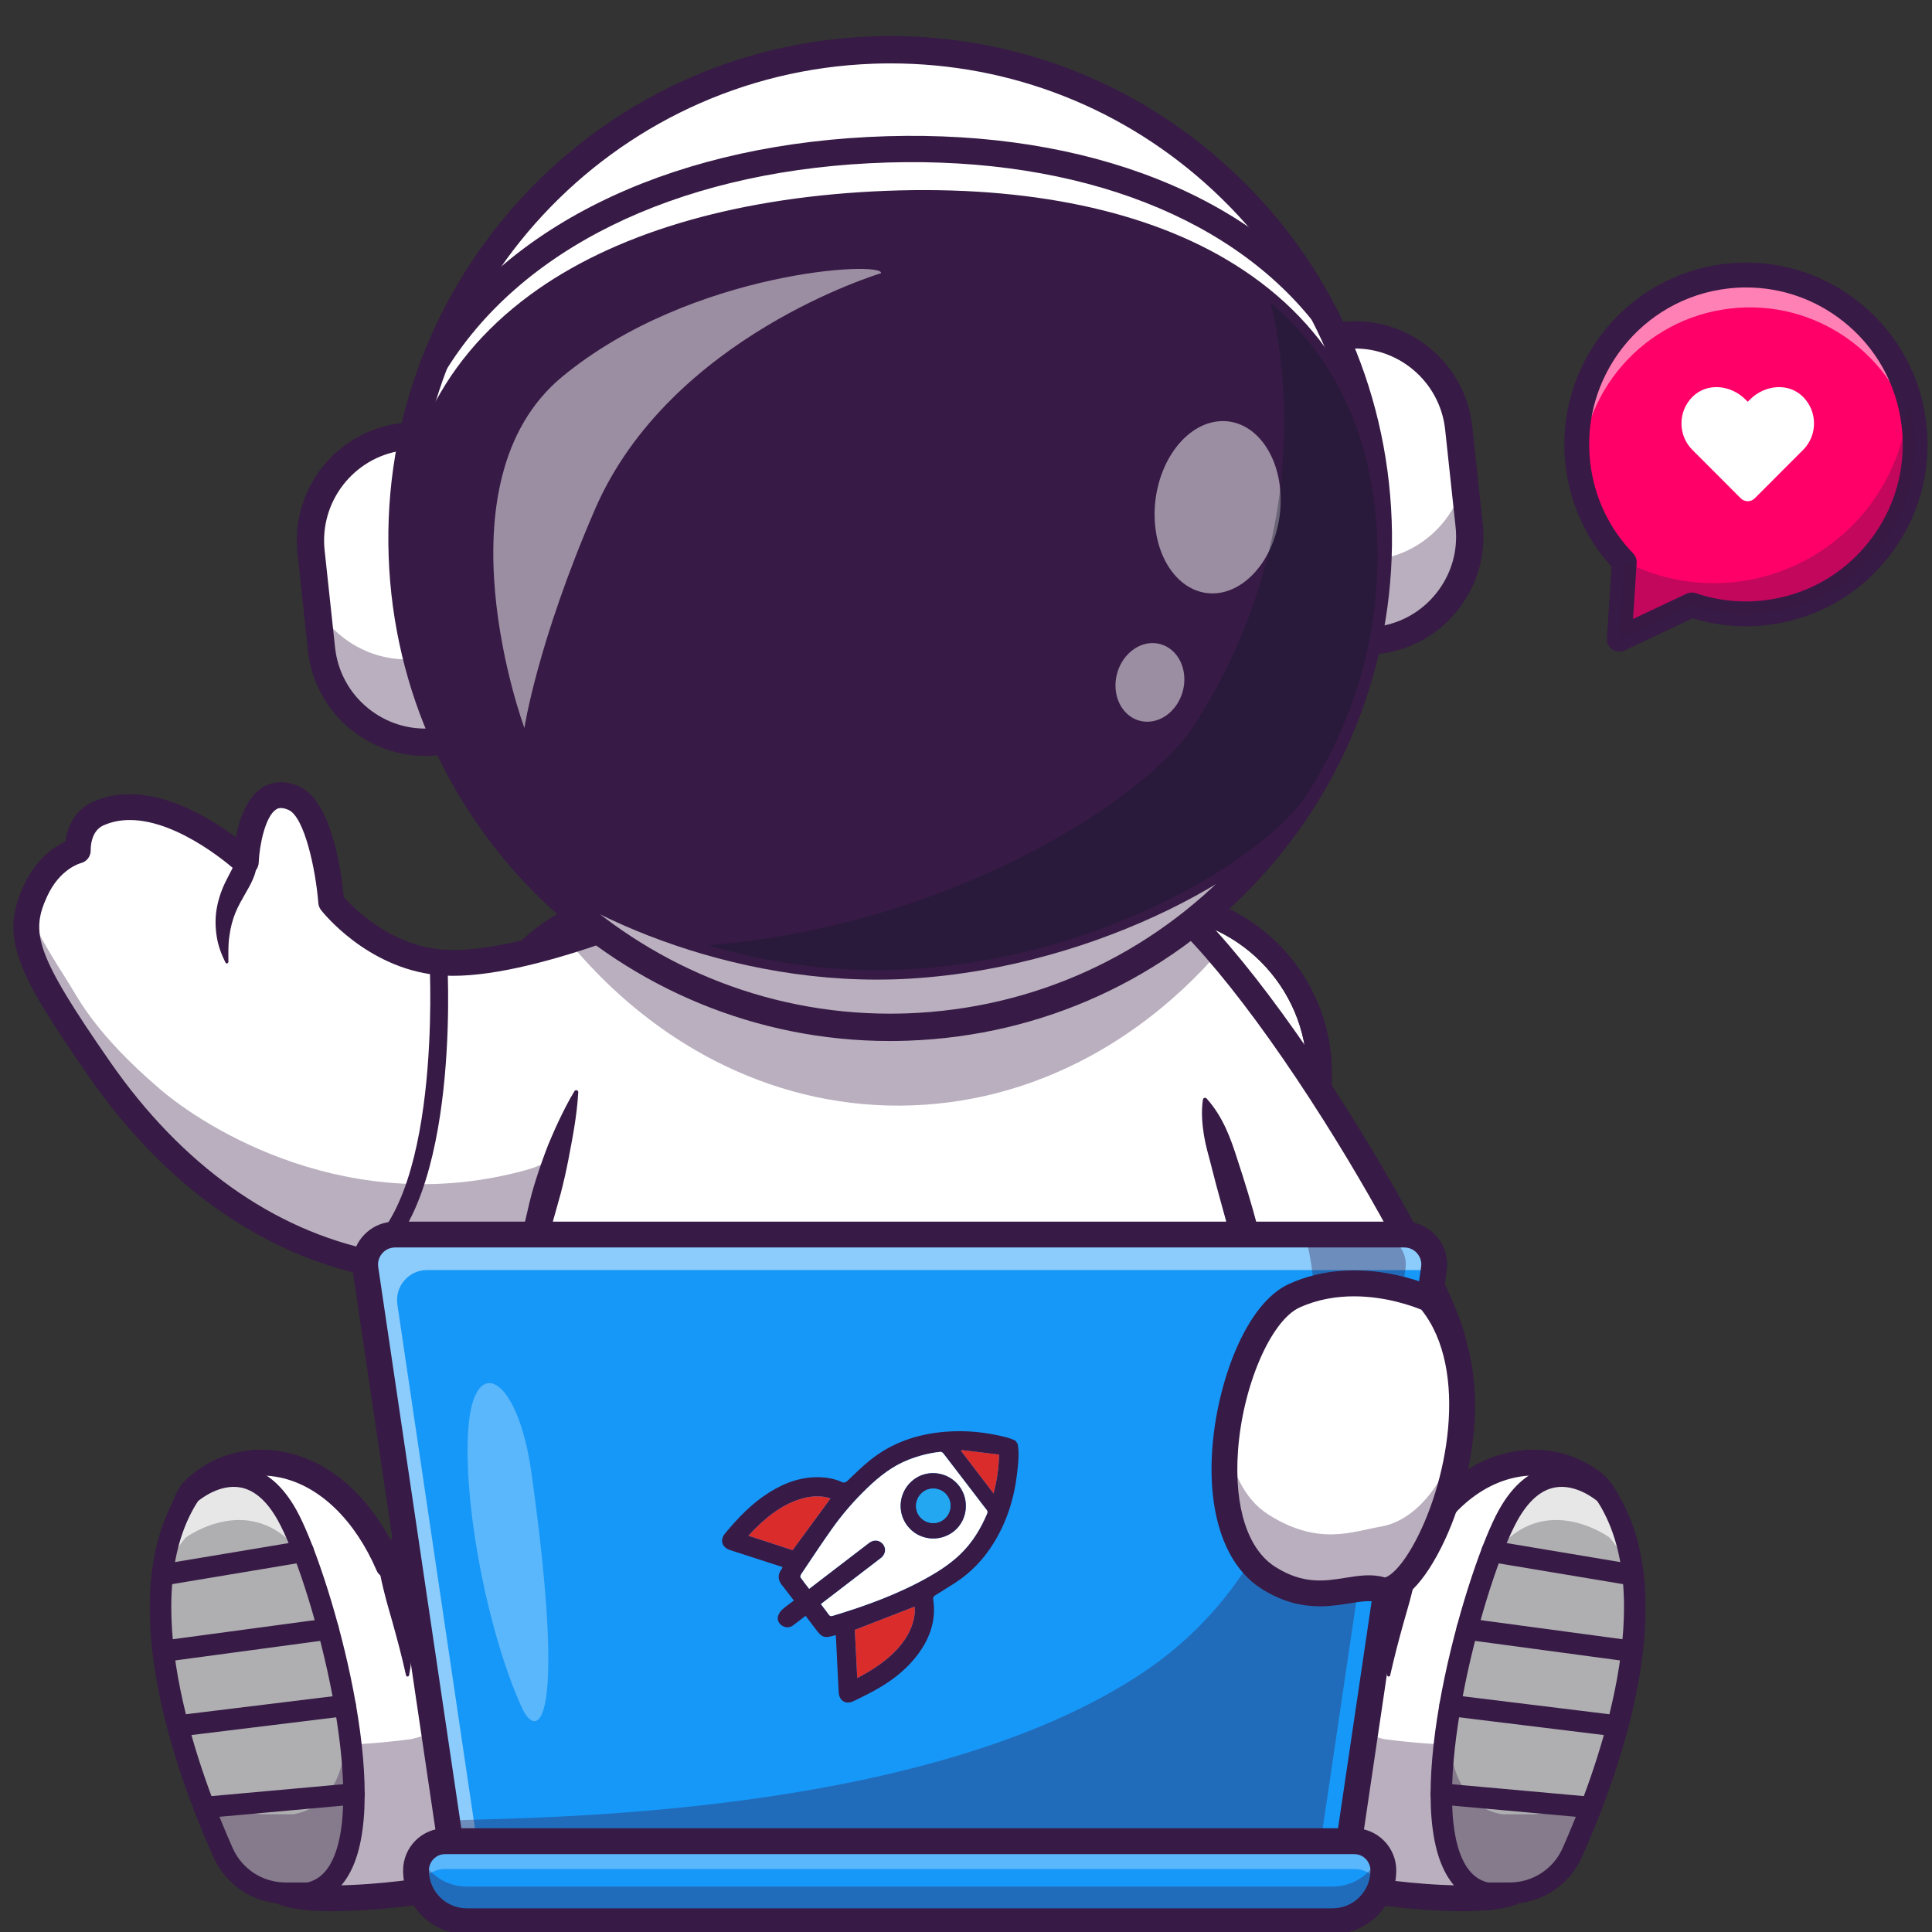 <svg xmlns="http://www.w3.org/2000/svg" xmlns:xlink="http://www.w3.org/1999/xlink" width="400" zoomAndPan="magnify" viewBox="0 0 300 300" height="400" preserveAspectRatio="xMidYMid meet" version="1.0"><rect x="0" y="0" width="300" height="300" fill="#333333" stroke="none"/><defs><filter x="0%" y="0%" width="100%" height="100%" id="0ede1a8fcf"><feColorMatrix values="0 0 0 0 1 0 0 0 0 1 0 0 0 0 1 0 0 0 1 0" color-interpolation-filters="sRGB"/></filter><mask id="953aa3f8e3"><g filter="url(#0ede1a8fcf)"><rect x="-30" width="360" fill="#000000" y="-30" height="360" fill-opacity="0.5"/></g></mask><clipPath id="d957cedb22"><rect x="0" width="24" y="0" height="30"/></clipPath><mask id="2f64aca2e8"><g filter="url(#0ede1a8fcf)"><rect x="-30" width="360" fill="#000000" y="-30" height="360" fill-opacity="0.5"/></g></mask><clipPath id="c417ccc9ec"><rect x="0" width="15" y="0" height="16"/></clipPath></defs><path fill="#ffffff" d="M 178.566 260.215 L 100.348 260.215 C 86.934 260.215 75.957 249.227 75.957 235.797 L 75.957 166.602 C 75.957 153.168 86.934 142.18 100.348 142.18 L 178.566 142.18 C 191.98 142.18 202.957 153.168 202.957 166.602 L 202.957 235.797 C 202.957 249.227 191.98 260.215 178.566 260.215 Z M 178.566 260.215 " fill-opacity="1" fill-rule="nonzero"/><path fill="#371a45" d="M 178.566 142.18 C 191.98 142.18 202.957 153.168 202.957 166.602 L 202.957 235.793 C 202.957 249.227 191.98 260.215 178.566 260.215 L 100.348 260.215 C 86.934 260.215 75.957 249.227 75.957 235.793 L 75.957 166.598 C 75.957 153.168 86.934 142.18 100.348 142.18 Z M 178.566 138.32 L 100.348 138.32 C 84.773 138.32 72.102 151.008 72.102 166.602 L 72.102 235.793 C 72.102 251.391 84.773 264.074 100.348 264.074 L 178.566 264.074 C 194.141 264.074 206.812 251.391 206.812 235.793 L 206.812 166.598 C 206.812 151.004 194.141 138.32 178.566 138.32 Z M 178.566 138.32 " fill-opacity="1" fill-rule="nonzero"/><path fill="#ffffff" d="M 201.207 217.43 C 189.031 218.859 176.891 219.211 176.891 219.211 C 176.891 219.211 170.711 188.348 168.996 164.148 C 167.734 146.215 168.922 131.945 176.891 136.598 C 180.559 138.742 184.781 142.773 189.184 147.891 C 205.703 167.086 224.68 201.555 225.719 208.707 C 226.391 213.309 213.781 215.945 201.207 217.43 Z M 201.207 217.43 " fill-opacity="1" fill-rule="nonzero"/><path fill="#371a45" d="M 175.262 221.266 L 174.93 219.609 C 174.891 219.418 171.109 200.453 168.664 180.816 C 164.109 144.277 167.875 136.984 171.102 134.676 C 172.43 133.727 174.688 132.992 177.902 134.867 C 195.625 145.223 226.258 198.535 227.703 208.418 C 227.836 209.328 227.746 210.707 226.566 212.113 C 225.508 213.375 222.285 217.215 198.918 219.703 C 187.688 220.898 177.055 221.215 176.949 221.219 Z M 174.133 137.715 C 173.746 137.715 173.543 137.863 173.43 137.941 C 172.125 138.875 168.203 144.695 172.641 180.32 C 174.652 196.449 177.566 212.121 178.535 217.152 C 194.605 216.57 219.676 214.094 223.5 209.531 C 223.77 209.211 223.746 209.062 223.738 208.996 C 223.168 205.098 215.766 190.164 205.652 174.148 C 193.941 155.598 183.094 142.543 175.887 138.332 C 175.066 137.855 174.512 137.715 174.133 137.715 Z M 174.133 137.715 " fill-opacity="1" fill-rule="nonzero"/><path fill="#ffffff" d="M 114.922 135.461 L 112.457 154.129 L 111.055 164.746 L 108.066 187.406 C 108.066 187.406 102.602 191.129 93.508 194.078 C 90.109 195.184 86.199 196.168 81.883 196.816 C 74.824 197.879 66.66 198.016 57.82 196.203 C 35.074 191.539 21.422 174.621 15.512 166.113 C 4.086 149.695 2.328 145.258 5.504 138.344 C 7.93 133.047 12.082 132.082 12.082 132.082 C 12.082 132.082 11.879 127.848 15.227 126.344 C 25.254 121.832 38.172 133.875 38.172 133.875 C 38.172 133.875 38.656 120.926 45.578 123.914 C 50.348 125.977 51.43 140.078 51.43 140.078 C 51.43 140.078 57.828 148.312 68 149.406 C 73.316 149.977 80.668 148.434 87.973 146.191 C 88.059 146.164 88.145 146.141 88.23 146.109 C 92.121 144.906 95.988 143.512 99.531 142.133 C 101.117 141.516 102.641 140.898 104.066 140.309 C 110.449 137.656 114.922 135.461 114.922 135.461 Z M 114.922 135.461 " fill-opacity="1" fill-rule="nonzero"/><path fill="#371a45" d="M 15.508 166.113 C 21.422 174.617 35.074 191.539 57.816 196.203 C 72.066 199.121 84.551 196.98 93.508 194.074 C 102.602 191.129 108.066 187.406 108.066 187.406 L 108.465 169.52 C 108.465 169.52 102.273 163.543 96.504 165.98 C 89.57 168.91 91.789 178.863 81.891 181.629 C 54.363 189.328 32.004 175.266 24.809 169.094 C 14.828 160.531 12.223 155.137 10.82 152.91 C 7.914 148.309 5.668 144.688 4.402 141.449 C 3.113 146.93 5.867 152.254 15.508 166.113 Z M 15.508 166.113 " fill-opacity="0.35" fill-rule="nonzero"/><path fill="#371a45" d="M 71.652 199.617 C 67.168 199.617 62.406 199.191 57.418 198.168 C 40.586 194.719 25.527 184.031 13.863 167.262 C 2.391 150.766 -0.004 145.543 3.68 137.504 C 5.57 133.383 8.426 131.484 10.152 130.672 C 10.434 128.555 11.531 125.805 14.402 124.512 C 22.555 120.848 31.961 126.516 36.621 130.012 C 37.152 127.281 38.293 123.84 40.738 122.297 C 41.879 121.574 43.781 120.953 46.375 122.074 C 51.59 124.328 53.039 135.672 53.371 139.27 C 54.797 140.883 60.328 146.562 68.215 147.41 C 82.617 148.957 113.727 133.809 114.039 133.656 C 114.703 133.332 115.492 133.398 116.09 133.828 C 116.691 134.262 117.004 134.988 116.906 135.723 L 110.055 187.664 C 109.98 188.23 109.668 188.738 109.195 189.062 C 108.441 189.574 93.41 199.617 71.652 199.617 Z M 20.156 127.332 C 18.746 127.332 17.359 127.582 16.047 128.172 C 14.012 129.09 14.082 131.875 14.086 131.996 C 14.117 132.953 13.469 133.812 12.535 134.031 C 12.426 134.059 9.273 134.922 7.324 139.176 C 4.758 144.777 5.387 148.043 17.156 164.965 C 28.219 180.875 42.418 190.996 58.223 194.234 C 82.82 199.277 102.246 188.605 106.203 186.207 L 112.453 138.836 C 103.773 142.82 80.543 152.766 67.789 151.395 C 56.898 150.227 50.129 141.672 49.848 141.305 C 49.605 140.996 49.461 140.621 49.43 140.23 C 49.027 135.027 47.273 126.832 44.785 125.754 C 43.59 125.238 43.07 125.562 42.879 125.688 C 41.203 126.746 40.273 131.238 40.172 133.945 C 40.141 134.73 39.66 135.426 38.934 135.727 C 38.211 136.027 37.379 135.875 36.805 135.34 C 36.703 135.246 28.078 127.332 20.156 127.332 Z M 20.156 127.332 " fill-opacity="1" fill-rule="nonzero"/><path fill="#371a45" d="M 39.82 133.875 C 39.887 135.016 39.543 135.863 39.242 136.582 L 39.004 137.098 L 38.758 137.57 C 38.586 137.887 38.438 138.168 38.262 138.457 C 37.617 139.598 37 140.629 36.543 141.766 C 36.086 142.891 35.785 144.094 35.621 145.363 C 35.414 146.637 35.465 147.961 35.465 149.344 L 35.465 149.359 C 35.465 149.492 35.355 149.602 35.223 149.602 C 35.129 149.602 35.047 149.543 35.008 149.465 C 34.391 148.211 33.867 146.863 33.652 145.414 C 33.418 143.977 33.398 142.453 33.672 140.965 C 33.941 139.48 34.461 138.031 35.094 136.781 C 35.395 136.16 35.723 135.559 35.988 135.051 C 36.242 134.539 36.426 134.102 36.516 133.871 L 36.719 133.367 C 37.047 132.539 37.984 132.137 38.809 132.465 C 39.41 132.707 39.785 133.266 39.82 133.875 Z M 39.82 133.875 " fill-opacity="1" fill-rule="nonzero"/><path fill="#371a45" d="M 55.617 197.582 C 55.113 197.582 54.625 197.301 54.383 196.816 C 54.047 196.137 54.324 195.309 55.004 194.969 C 68.691 188.148 66.73 149.984 66.707 149.598 C 66.664 148.84 67.246 148.188 68.004 148.145 C 68.777 148.109 69.414 148.684 69.457 149.445 C 69.547 151.09 71.531 189.812 56.23 197.438 C 56.035 197.535 55.824 197.582 55.617 197.582 Z M 55.617 197.582 " fill-opacity="1" fill-rule="nonzero"/><path fill="#371a45" d="M 233.32 286.32 L 233.32 286.039 C 231.117 286.133 233.32 286.32 233.32 286.32 Z M 233.32 286.32 " fill-opacity="0.35" fill-rule="nonzero"/><path fill="#ffffff" d="M 205.527 252.453 L 73.25 252.453 C 73.25 252.453 74.055 229.594 81.883 196.816 C 85.016 183.668 89.285 168.926 95.082 153.422 C 96.473 149.699 97.957 145.934 99.531 142.133 C 103.93 131.523 109.059 120.656 115.039 109.793 L 163.738 109.793 C 168.684 118.777 173.047 127.754 176.895 136.598 C 179.383 142.316 181.656 147.973 183.73 153.531 C 192.781 177.758 198.098 200.121 201.211 217.43 C 205.047 238.785 205.527 252.453 205.527 252.453 Z M 205.527 252.453 " fill-opacity="1" fill-rule="nonzero"/><path fill="#371a45" d="M 187.367 170.578 C 189.922 173.438 191.102 176.758 192.164 180.105 C 193.262 183.445 194.301 186.801 195.195 190.199 C 195.637 191.902 196.098 193.598 196.516 195.305 L 197.734 200.434 C 198.148 202.137 198.539 203.852 198.922 205.566 L 200.113 210.699 L 201.258 215.84 C 201.641 217.555 201.98 219.277 202.348 220.996 L 204.434 231.328 C 204.609 232.191 204.801 233.051 204.965 233.914 C 205.133 234.777 205.27 235.645 205.414 236.512 C 205.68 238.25 205.859 240.004 205.992 241.762 C 206.211 245.285 206.309 248.832 205.832 252.418 C 205.809 252.594 205.648 252.715 205.477 252.691 C 205.355 252.676 205.262 252.594 205.223 252.488 L 205.219 252.48 C 203.98 249.113 203.09 245.73 202.254 242.336 C 201.848 240.641 201.496 238.934 201.16 237.227 C 200.852 235.516 200.598 233.793 200.328 232.074 L 199.922 229.492 L 199.445 226.926 C 199.113 225.215 198.785 223.508 198.422 221.805 C 198.062 220.098 197.719 218.391 197.344 216.691 L 196.203 211.59 C 194.645 204.801 192.793 198.082 190.867 191.387 C 189.977 188.02 188.992 184.68 188.152 181.297 C 187.938 180.453 187.723 179.609 187.488 178.77 C 187.27 177.926 187.078 177.074 186.934 176.207 C 186.672 174.465 186.512 172.688 186.781 170.766 L 186.781 170.754 C 186.809 170.57 186.98 170.441 187.164 170.465 C 187.246 170.48 187.316 170.52 187.367 170.578 Z M 187.367 170.578 " fill-opacity="1" fill-rule="nonzero"/><path fill="#371a45" d="M 72.941 252.441 C 71.508 248.809 71.719 245.223 71.996 241.684 C 72.117 239.906 72.273 238.133 72.473 236.367 C 72.645 234.598 72.883 232.836 73.133 231.078 C 73.391 229.316 73.648 227.559 73.965 225.812 C 74.273 224.062 74.555 222.309 74.902 220.566 L 75.895 215.336 L 76.922 210.113 C 77.25 208.367 77.648 206.641 78.012 204.902 C 78.379 203.164 78.742 201.43 79.16 199.703 L 81.609 189.344 C 82.008 187.613 82.387 185.879 82.906 184.18 C 83.426 182.48 83.988 180.797 84.605 179.129 L 85.078 177.879 C 85.242 177.465 85.426 177.059 85.598 176.648 C 85.941 175.824 86.32 175.012 86.691 174.203 C 87.461 172.586 88.258 170.98 89.203 169.43 C 89.293 169.281 89.488 169.234 89.637 169.324 C 89.738 169.387 89.793 169.496 89.789 169.609 L 89.789 169.617 C 89.59 173.258 88.895 176.715 88.238 180.18 C 87.898 181.91 87.508 183.625 87.066 185.324 L 85.648 190.395 C 85.164 192.082 84.684 193.77 84.27 195.477 L 83.066 200.602 C 82.652 202.309 82.293 204.027 81.93 205.746 C 81.574 207.461 81.176 209.176 80.852 210.898 C 79.445 217.781 78.496 224.742 77.578 231.691 L 76.16 242.109 C 75.734 245.594 75.316 249.043 73.555 252.465 L 73.551 252.473 C 73.465 252.637 73.262 252.703 73.098 252.617 C 73.023 252.578 72.969 252.512 72.941 252.441 Z M 72.941 252.441 " fill-opacity="1" fill-rule="nonzero"/><path fill="#ffffff" d="M 111.348 223.613 C 103.805 226.672 92.129 226.031 84.168 225.066 C 79.395 224.488 76.043 220.078 76.746 215.312 C 77.391 210.969 81.211 207.805 85.594 208.012 C 93.039 208.363 104.207 208.523 111.277 206.953 Z M 111.348 223.613 " fill-opacity="1" fill-rule="nonzero"/><path fill="#371a45" d="M 111.352 223.613 C 103.805 226.676 92.129 226.027 84.168 225.07 C 79.395 224.492 76.043 220.078 76.75 215.316 C 76.887 214.344 77.191 213.434 77.625 212.602 C 78.883 215.004 81.262 216.773 84.168 217.129 C 92.113 218.094 103.77 218.734 111.316 215.691 Z M 111.352 223.613 " fill-opacity="0.35" fill-rule="nonzero"/><path fill="#371a45" d="M 96.348 227.871 C 91.984 227.871 87.645 227.508 83.926 227.059 C 81.082 226.715 78.555 225.266 76.816 222.984 C 75.07 220.695 74.344 217.867 74.762 215.02 C 75.562 209.629 80.27 205.766 85.684 206.008 C 96.652 206.523 105.586 206.164 110.844 204.996 C 111.898 204.762 114.52 204.754 116.066 209.734 C 117.641 214.797 117.465 223.297 112.098 225.473 C 107.676 227.266 101.992 227.871 96.348 227.871 Z M 85.184 210.008 C 81.953 210.008 79.207 212.367 78.73 215.605 C 78.469 217.375 78.918 219.129 80 220.547 C 81.078 221.965 82.645 222.859 84.41 223.074 C 95.789 224.453 105.09 223.984 110.594 221.754 C 112.23 221.09 112.699 218.438 112.824 217.328 C 113.266 213.445 112.086 209.859 111.348 208.988 C 104.172 210.5 93.363 210.383 85.5 210.016 C 85.395 210.012 85.289 210.008 85.184 210.008 Z M 111.348 223.613 L 111.352 223.613 Z M 111.348 223.613 " fill-opacity="1" fill-rule="nonzero"/><path fill="#ffffff" d="M 169.051 223.613 C 176.598 226.672 188.273 226.031 196.23 225.066 C 201.004 224.488 204.355 220.078 203.652 215.312 C 203.012 210.969 199.191 207.805 194.809 208.012 C 187.363 208.363 176.195 208.523 169.121 206.953 Z M 169.051 223.613 " fill-opacity="1" fill-rule="nonzero"/><path fill="#371a45" d="M 196.23 225.07 C 188.27 226.027 176.598 226.676 169.051 223.613 L 169.082 215.617 C 176.629 218.66 188.285 218.02 196.23 217.055 C 199.121 216.707 201.488 214.949 202.754 212.559 C 203.199 213.398 203.512 214.324 203.656 215.316 C 204.355 220.078 201.004 224.488 196.23 225.07 Z M 196.23 225.07 " fill-opacity="0.35" fill-rule="nonzero"/><path fill="#371a45" d="M 184.051 227.871 C 178.406 227.871 172.727 227.266 168.301 225.473 C 162.938 223.297 162.762 214.797 164.332 209.734 C 165.879 204.754 168.5 204.762 169.559 204.996 C 174.812 206.164 183.75 206.523 194.715 206.008 C 200.148 205.766 204.84 209.629 205.637 215.02 C 206.059 217.867 205.328 220.695 203.586 222.984 C 201.844 225.266 199.32 226.715 196.473 227.059 C 192.758 227.508 188.414 227.871 184.051 227.871 Z M 169.805 221.754 C 175.309 223.984 184.609 224.453 195.992 223.074 C 197.758 222.859 199.32 221.965 200.398 220.551 C 201.48 219.129 201.934 217.375 201.672 215.609 C 201.176 212.262 198.285 209.844 194.902 210.02 C 187.035 210.387 176.227 210.504 169.051 208.992 C 168.312 209.859 167.133 213.445 167.574 217.328 C 167.699 218.438 168.172 221.09 169.805 221.754 Z M 169.805 221.754 " fill-opacity="1" fill-rule="nonzero"/><path fill="#ffffff" d="M 171.969 201.449 L 171.969 228.145 C 171.969 233.098 167.918 237.152 162.973 237.152 L 113.867 237.152 C 108.93 237.152 104.879 233.098 104.879 228.145 L 104.879 201.449 C 104.879 196.496 108.93 192.449 113.867 192.449 L 162.973 192.449 C 165.883 192.449 168.484 193.855 170.133 196.016 C 171.285 197.527 171.969 199.41 171.969 201.449 Z M 171.969 201.449 " fill-opacity="1" fill-rule="nonzero"/><path fill="#371a45" d="M 171.969 201.449 L 171.969 228.145 C 171.969 233.098 167.922 237.152 162.973 237.152 L 113.871 237.152 C 108.926 237.152 104.879 233.098 104.879 228.145 L 104.879 218.16 C 112.254 225.688 126.758 230.414 140.059 230.484 C 144.332 230.508 147.781 227.125 148.086 222.855 C 148.086 222.812 148.09 222.77 148.094 222.727 C 148.422 218.98 151.504 215.949 155.246 215.68 C 159.512 215.371 163.113 218.523 163.535 222.625 C 169.973 214.664 168.086 200.832 170.137 196.016 C 171.285 197.531 171.969 199.41 171.969 201.449 Z M 171.969 201.449 " fill-opacity="0.35" fill-rule="nonzero"/><path fill="#371a45" d="M 162.977 239.16 L 113.871 239.16 C 107.809 239.16 102.875 234.219 102.875 228.148 L 102.875 201.449 C 102.875 195.379 107.809 190.441 113.871 190.441 L 162.977 190.441 C 169.039 190.441 173.969 195.379 173.969 201.449 L 173.969 228.148 C 173.969 234.219 169.039 239.16 162.977 239.16 Z M 113.871 194.453 C 110.02 194.453 106.883 197.59 106.883 201.449 L 106.883 228.148 C 106.883 232.008 110.02 235.145 113.871 235.145 L 162.977 235.145 C 166.828 235.145 169.965 232.008 169.965 228.148 L 169.965 201.449 C 169.965 197.59 166.828 194.453 162.977 194.453 Z M 113.871 194.453 " fill-opacity="1" fill-rule="nonzero"/><path fill="#22a7f0" d="M 163.574 214.801 C 163.574 215.309 163.523 215.812 163.426 216.312 C 163.324 216.812 163.18 217.301 162.984 217.77 C 162.789 218.242 162.551 218.688 162.266 219.113 C 161.984 219.535 161.664 219.93 161.301 220.289 C 160.941 220.648 160.551 220.973 160.129 221.254 C 159.703 221.539 159.258 221.777 158.785 221.973 C 158.316 222.168 157.832 222.316 157.332 222.414 C 156.832 222.512 156.328 222.562 155.82 222.562 C 155.309 222.562 154.805 222.512 154.305 222.414 C 153.809 222.316 153.32 222.168 152.852 221.973 C 152.383 221.777 151.934 221.539 151.512 221.254 C 151.086 220.973 150.695 220.648 150.336 220.289 C 149.977 219.93 149.656 219.535 149.371 219.113 C 149.09 218.688 148.852 218.242 148.656 217.77 C 148.461 217.301 148.312 216.812 148.215 216.312 C 148.113 215.812 148.066 215.309 148.066 214.801 C 148.066 214.289 148.113 213.785 148.215 213.285 C 148.312 212.785 148.461 212.297 148.656 211.828 C 148.852 211.355 149.09 210.91 149.371 210.484 C 149.656 210.062 149.977 209.668 150.336 209.309 C 150.695 208.949 151.086 208.625 151.512 208.344 C 151.934 208.059 152.383 207.82 152.852 207.625 C 153.32 207.43 153.809 207.285 154.305 207.184 C 154.805 207.086 155.309 207.035 155.82 207.035 C 156.328 207.035 156.832 207.086 157.332 207.184 C 157.832 207.285 158.316 207.43 158.785 207.625 C 159.258 207.82 159.703 208.059 160.129 208.344 C 160.551 208.625 160.941 208.949 161.301 209.309 C 161.664 209.668 161.984 210.062 162.266 210.484 C 162.551 210.91 162.789 211.355 162.984 211.828 C 163.18 212.297 163.324 212.785 163.426 213.285 C 163.523 213.785 163.574 214.289 163.574 214.801 Z M 163.574 214.801 " fill-opacity="1" fill-rule="nonzero"/><path fill="#ffffff" d="M 163.574 214.801 C 163.574 215.332 163.523 215.848 163.422 216.352 C 162.707 212.801 159.574 210.129 155.82 210.129 C 152.062 210.129 148.93 212.801 148.215 216.352 C 148.113 215.848 148.062 215.332 148.062 214.801 C 148.062 210.508 151.535 207.035 155.82 207.035 C 160.098 207.035 163.574 210.508 163.574 214.801 Z M 163.574 214.801 " fill-opacity="0.7" fill-rule="nonzero"/><path fill="#371a45" d="M 163.57 214.797 C 163.57 219.082 160.098 222.559 155.816 222.559 C 151.535 222.559 148.066 219.082 148.066 214.797 C 148.066 213.805 148.25 212.859 148.598 211.988 C 149.715 214.883 152.527 216.934 155.82 216.934 C 159.109 216.934 161.922 214.883 163.039 211.988 C 163.383 212.859 163.57 213.805 163.57 214.797 Z M 163.57 214.797 " fill-opacity="0.35" fill-rule="nonzero"/><path fill="#371a45" d="M 155.82 224.066 C 150.715 224.066 146.562 219.91 146.562 214.801 C 146.562 209.688 150.715 205.531 155.82 205.531 C 160.922 205.531 165.074 209.688 165.074 214.801 C 165.074 219.91 160.922 224.066 155.82 224.066 Z M 155.82 208.539 C 152.371 208.539 149.566 211.348 149.566 214.801 C 149.566 218.25 152.371 221.059 155.82 221.059 C 159.266 221.059 162.07 218.25 162.07 214.801 C 162.07 211.348 159.266 208.539 155.82 208.539 Z M 155.82 208.539 " fill-opacity="1" fill-rule="nonzero"/><path fill="#371a45" d="M 133.844 238.656 C 133.016 238.656 132.344 237.984 132.344 237.152 L 132.344 218.863 L 122.523 211.465 L 122.523 192.445 C 122.523 191.617 123.195 190.941 124.023 190.941 C 124.855 190.941 125.527 191.617 125.527 192.445 L 125.527 209.961 L 135.348 217.363 L 135.348 237.152 C 135.348 237.984 134.676 238.656 133.844 238.656 Z M 133.844 238.656 " fill-opacity="1" fill-rule="nonzero"/><path fill="#ffffff" d="M 139.387 251.523 C 148.074 251.523 156.426 248.297 162.949 242.555 C 171.984 234.602 187.199 225.117 203.988 231.199 C 210.727 233.641 215.316 238.117 218.449 243.07 C 226.52 224.352 243.441 223.23 250.766 233.84 C 250.766 233.84 238.453 292.652 234.441 293.961 C 228.691 295.836 214.879 293.867 214.879 293.867 C 214.879 293.867 166.828 287.352 139.387 287.352 C 111.945 287.352 63.895 293.867 63.895 293.867 C 63.895 293.867 50.078 295.836 44.332 293.961 C 40.32 292.652 28.008 233.84 28.008 233.84 C 35.332 223.23 52.254 224.352 60.32 243.07 C 63.453 238.113 68.047 233.641 74.781 231.199 C 91.574 225.117 106.785 234.602 115.824 242.555 C 122.348 248.297 130.699 251.523 139.387 251.523 Z M 139.387 251.523 " fill-opacity="1" fill-rule="nonzero"/><path fill="#371a45" d="M 250.766 233.84 C 250.766 233.84 238.453 292.656 234.441 293.965 C 228.691 295.84 214.879 293.867 214.879 293.867 C 214.879 293.867 166.828 287.352 139.383 287.352 C 111.945 287.352 63.891 293.867 63.891 293.867 C 63.891 293.867 50.078 295.84 44.332 293.965 C 40.32 292.656 28.008 233.84 28.008 233.84 C 29.215 232.094 30.676 230.664 32.32 229.578 C 36.27 246.824 41.867 269.34 44.332 270.145 C 50.078 272.016 63.891 270.043 63.891 270.043 C 63.891 270.043 111.945 257.012 139.383 257.012 C 166.828 257.012 214.879 270.043 214.879 270.043 C 214.879 270.043 228.691 272.016 234.441 270.145 C 236.906 269.34 242.504 246.824 246.453 229.578 C 248.098 230.664 249.559 232.094 250.766 233.84 Z M 250.766 233.84 " fill-opacity="0.35" fill-rule="nonzero"/><path fill="#371a45" d="M 51.742 296.773 C 48.727 296.773 45.781 296.547 43.711 295.871 C 42.25 295.395 40.438 294.805 34.23 270.055 C 31.027 257.273 27.898 242.922 26.703 237.344 C 26.078 234.426 27.031 231.406 29.195 229.469 C 33.352 225.742 38.922 224.309 44.473 225.535 C 51.043 226.98 56.695 231.762 60.648 239.129 C 64.23 234.551 68.746 231.254 74.102 229.316 C 85.031 225.355 97.004 227.207 108.723 234.676 C 109.656 235.273 109.93 236.512 109.336 237.449 C 108.742 238.383 107.504 238.66 106.57 238.062 C 95.789 231.191 85.32 229.516 75.465 233.09 C 69.906 235.102 65.379 238.824 62.016 244.145 C 61.621 244.773 60.91 245.133 60.164 245.07 C 59.426 245.012 58.777 244.551 58.48 243.867 C 55.113 236.047 49.691 230.793 43.613 229.453 C 39.332 228.512 35.051 229.605 31.871 232.461 C 30.773 233.441 30.297 234.988 30.621 236.504 C 37.168 267.031 43.004 289.191 45.262 292.152 C 49.785 293.426 59.98 292.402 63.609 291.883 C 64.105 291.816 112.125 285.348 139.387 285.348 C 166.645 285.348 214.664 291.816 215.148 291.879 C 218.789 292.398 228.984 293.426 233.508 292.152 C 235.387 289.645 240.527 271.926 247.98 237.305 C 248.445 235.141 247.637 232.922 245.918 231.656 C 242.637 229.234 238.574 228.512 234.473 229.621 C 228.602 231.211 223.562 236.27 220.289 243.867 C 219.996 244.551 219.348 245.012 218.605 245.07 C 217.863 245.133 217.152 244.773 216.758 244.145 C 213.391 238.824 208.867 235.102 203.309 233.09 C 193.363 229.484 182.809 231.219 171.934 238.234 C 171.004 238.836 169.766 238.566 169.164 237.637 C 168.562 236.707 168.832 235.465 169.762 234.863 C 181.574 227.242 193.645 225.32 204.672 229.316 C 210.027 231.258 214.539 234.551 218.125 239.133 C 221.891 232.129 227.238 227.426 233.43 225.75 C 238.652 224.332 244.074 225.309 248.297 228.426 C 251.277 230.629 252.695 234.445 251.898 238.148 C 250.391 245.145 247.406 258.695 244.34 270.852 C 238.293 294.82 236.5 295.402 235.062 295.875 C 228.941 297.871 215.18 295.941 214.598 295.855 C 214.133 295.793 166.375 289.363 139.387 289.363 C 112.395 289.363 64.641 295.793 64.16 295.859 C 63.785 295.91 57.633 296.773 51.742 296.773 Z M 233.383 292.301 Z M 45.391 292.301 Z M 45.391 292.301 " fill-opacity="1" fill-rule="nonzero"/><path fill="#afafb2" d="M 230.871 293.965 L 234.441 293.965 C 238.629 293.965 242.43 291.504 244.137 287.672 C 249.477 275.695 259.219 249.375 250.094 233.312 C 249.828 232.844 249.547 232.391 249.246 231.961 C 249.246 231.961 240.484 223.984 234.191 235.266 C 228.316 245.809 215.977 290.887 230.871 293.965 Z M 230.871 293.965 " fill-opacity="1" fill-rule="nonzero"/><path fill="#ffffff" d="M 230.973 242.781 C 231.129 242.527 231.285 242.289 231.438 242.07 C 239.176 230.785 249.949 238.762 249.949 238.762 C 250.316 239.195 250.668 239.645 250.992 240.113 C 252.07 241.66 252.938 243.301 253.609 245.016 C 253.176 240.797 252.086 236.809 250.098 233.312 C 249.832 232.844 249.547 232.395 249.246 231.961 C 249.246 231.961 240.488 223.984 234.195 235.27 C 233.238 236.977 232.117 239.586 230.973 242.781 Z M 230.973 242.781 " fill-opacity="0.7" fill-rule="nonzero"/><path fill="#371a45" d="M 253.562 246.219 C 253.473 246.219 253.379 246.215 253.289 246.195 L 231.395 242.539 C 230.496 242.387 229.887 241.535 230.039 240.633 C 230.188 239.73 231.043 239.121 231.941 239.273 L 253.836 242.934 C 254.734 243.082 255.344 243.938 255.191 244.84 C 255.055 245.648 254.355 246.219 253.562 246.219 Z M 253.562 246.219 " fill-opacity="1" fill-rule="nonzero"/><path fill="#371a45" d="M 253.422 258.062 C 253.352 258.062 253.277 258.059 253.203 258.051 L 227.59 254.602 C 226.688 254.48 226.051 253.648 226.172 252.742 C 226.297 251.836 227.133 251.203 228.031 251.32 L 253.641 254.77 C 254.547 254.891 255.18 255.727 255.059 256.629 C 254.945 257.461 254.238 258.062 253.422 258.062 Z M 253.422 258.062 " fill-opacity="1" fill-rule="nonzero"/><path fill="#371a45" d="M 251.164 269.664 C 251.098 269.664 251.027 269.66 250.961 269.652 L 224.965 266.465 C 224.059 266.355 223.414 265.531 223.523 264.621 C 223.637 263.715 224.469 263.066 225.363 263.18 L 251.363 266.367 C 252.27 266.48 252.914 267.305 252.801 268.211 C 252.699 269.051 251.988 269.664 251.164 269.664 Z M 251.164 269.664 " fill-opacity="1" fill-rule="nonzero"/><path fill="#371a45" d="M 247.043 282.312 C 246.992 282.312 246.941 282.312 246.891 282.309 L 223.648 280.207 C 222.738 280.125 222.066 279.32 222.152 278.41 C 222.234 277.5 223.039 276.836 223.945 276.914 L 247.188 279.012 C 248.098 279.094 248.77 279.898 248.684 280.809 C 248.609 281.668 247.887 282.312 247.043 282.312 Z M 247.043 282.312 " fill-opacity="1" fill-rule="nonzero"/><path fill="#371a45" d="M 230.871 293.965 L 234.441 293.965 C 238.629 293.965 242.43 291.504 244.137 287.672 C 245.516 284.566 247.195 280.508 248.77 275.906 C 246.625 279.465 242.273 281.723 237.492 281.723 L 233.238 281.723 C 227.184 280.672 224.906 274.727 224.816 266.938 C 222.77 280.086 223.332 292.406 230.871 293.965 Z M 230.871 293.965 " fill-opacity="0.35" fill-rule="nonzero"/><path fill="#371a45" d="M 234.441 295.617 L 230.871 295.617 C 230.758 295.617 230.645 295.605 230.539 295.582 C 227.652 294.988 225.473 293.113 224.059 290.016 C 217.965 276.68 227.934 243.094 232.75 234.461 C 234.957 230.5 237.738 228.223 241.016 227.688 C 246.039 226.871 250.184 230.578 250.355 230.734 C 250.449 230.82 250.531 230.91 250.602 231.012 C 250.934 231.488 251.246 231.988 251.535 232.496 C 260.805 248.816 251.824 274.492 245.645 288.348 C 243.68 292.766 239.281 295.617 234.441 295.617 Z M 231.051 292.309 L 234.441 292.309 C 237.977 292.309 241.191 290.227 242.629 287 C 247.398 276.305 257.531 249.75 248.66 234.129 C 248.457 233.77 248.238 233.418 248.008 233.078 C 247.391 232.57 244.578 230.449 241.531 230.957 C 239.305 231.328 237.324 233.051 235.637 236.074 C 230.586 245.129 221.867 277.262 227.062 288.641 C 228.004 290.695 229.309 291.898 231.051 292.309 Z M 231.051 292.309 " fill-opacity="1" fill-rule="nonzero"/><path fill="#afafb2" d="M 47.898 293.965 L 44.332 293.965 C 40.141 293.965 36.344 291.504 34.637 287.672 C 29.293 275.695 19.555 249.375 28.676 233.312 C 28.941 232.844 29.227 232.391 29.527 231.961 C 29.527 231.961 38.285 223.984 44.578 235.266 C 50.457 245.809 62.793 290.887 47.898 293.965 Z M 47.898 293.965 " fill-opacity="1" fill-rule="nonzero"/><path fill="#ffffff" d="M 47.801 242.781 C 47.645 242.527 47.484 242.289 47.332 242.07 C 39.598 230.785 28.824 238.762 28.824 238.762 C 28.457 239.195 28.105 239.645 27.781 240.113 C 26.699 241.66 25.836 243.301 25.16 245.016 C 25.598 240.797 26.688 236.809 28.676 233.312 C 28.941 232.844 29.227 232.395 29.527 231.961 C 29.527 231.961 38.285 223.984 44.578 235.27 C 45.531 236.977 46.652 239.586 47.801 242.781 Z M 47.801 242.781 " fill-opacity="0.7" fill-rule="nonzero"/><path fill="#371a45" d="M 25.207 246.219 C 24.414 246.219 23.715 245.648 23.582 244.84 C 23.43 243.938 24.039 243.086 24.938 242.934 L 46.832 239.273 C 47.727 239.121 48.582 239.734 48.734 240.633 C 48.883 241.535 48.273 242.387 47.375 242.539 L 25.484 246.195 C 25.391 246.215 25.301 246.219 25.207 246.219 Z M 25.207 246.219 " fill-opacity="1" fill-rule="nonzero"/><path fill="#371a45" d="M 25.348 258.062 C 24.535 258.062 23.824 257.461 23.711 256.629 C 23.59 255.727 24.227 254.891 25.129 254.77 L 50.742 251.32 C 51.648 251.207 52.477 251.836 52.598 252.742 C 52.719 253.648 52.086 254.48 51.18 254.602 L 25.57 258.051 C 25.496 258.059 25.422 258.062 25.348 258.062 Z M 25.348 258.062 " fill-opacity="1" fill-rule="nonzero"/><path fill="#371a45" d="M 27.609 269.664 C 26.785 269.664 26.07 269.051 25.969 268.211 C 25.859 267.305 26.504 266.48 27.41 266.367 L 53.406 263.18 C 54.301 263.062 55.137 263.715 55.25 264.621 C 55.359 265.531 54.715 266.355 53.809 266.465 L 27.809 269.652 C 27.742 269.66 27.676 269.664 27.609 269.664 Z M 27.609 269.664 " fill-opacity="1" fill-rule="nonzero"/><path fill="#371a45" d="M 31.73 282.312 C 30.887 282.312 30.164 281.668 30.09 280.809 C 30.008 279.898 30.676 279.094 31.586 279.012 L 54.828 276.914 C 55.738 276.836 56.543 277.5 56.621 278.41 C 56.703 279.32 56.035 280.125 55.125 280.207 L 31.883 282.309 C 31.832 282.312 31.781 282.312 31.73 282.312 Z M 31.73 282.312 " fill-opacity="1" fill-rule="nonzero"/><path fill="#371a45" d="M 47.898 293.965 L 44.332 293.965 C 40.141 293.965 36.344 291.504 34.637 287.672 C 33.254 284.566 31.574 280.508 30.004 275.906 C 32.148 279.465 36.5 281.723 41.277 281.723 L 45.531 281.723 C 51.586 280.672 53.863 274.727 53.953 266.938 C 56.004 280.086 55.441 292.406 47.898 293.965 Z M 47.898 293.965 " fill-opacity="0.35" fill-rule="nonzero"/><path fill="#371a45" d="M 47.898 295.617 L 44.332 295.617 C 39.492 295.617 35.094 292.766 33.129 288.348 C 26.949 274.492 17.969 248.816 27.242 232.492 C 27.531 231.984 27.844 231.484 28.172 231.012 C 28.246 230.91 28.324 230.816 28.418 230.734 C 28.59 230.578 32.734 226.867 37.758 227.688 C 41.035 228.223 43.816 230.5 46.02 234.461 C 50.836 243.094 60.809 276.676 54.715 290.02 C 53.297 293.117 51.117 294.988 48.234 295.586 C 48.125 295.605 48.012 295.617 47.898 295.617 Z M 30.766 233.078 C 30.535 233.414 30.32 233.766 30.113 234.129 C 21.242 249.75 31.375 276.305 36.145 286.996 C 37.582 290.227 40.797 292.309 44.332 292.309 L 47.723 292.309 C 49.465 291.898 50.773 290.695 51.711 288.641 C 56.906 277.262 48.188 245.129 43.137 236.074 C 41.445 233.039 39.457 231.316 37.227 230.953 C 34.199 230.457 31.383 232.574 30.766 233.078 Z M 30.766 233.078 " fill-opacity="1" fill-rule="nonzero"/><path fill="#371a45" d="M 88.188 292.453 C 87.953 292.453 87.715 292.398 87.492 292.281 C 86.758 291.895 86.473 290.988 86.855 290.25 C 93.133 278.246 93.223 264.746 87.133 250.125 C 82.535 239.094 75.957 231.547 75.891 231.473 C 75.34 230.852 75.402 229.898 76.023 229.352 C 76.645 228.801 77.594 228.859 78.145 229.484 C 78.426 229.801 85.078 237.414 89.871 248.879 C 96.266 264.18 96.145 278.965 89.52 291.645 C 89.25 292.16 88.727 292.453 88.188 292.453 Z M 88.188 292.453 " fill-opacity="1" fill-rule="nonzero"/><path fill="#371a45" d="M 191.195 292.453 C 190.656 292.453 190.133 292.16 189.863 291.648 C 183.234 278.969 183.113 264.18 189.512 248.879 C 194.305 237.418 200.957 229.801 201.238 229.484 C 201.789 228.859 202.734 228.801 203.359 229.352 C 203.98 229.902 204.039 230.852 203.492 231.473 C 203.426 231.551 196.844 239.094 192.25 250.125 C 186.156 264.746 186.25 278.246 192.523 290.25 C 192.91 290.988 192.625 291.898 191.891 292.281 C 191.668 292.398 191.43 292.453 191.195 292.453 Z M 191.195 292.453 " fill-opacity="1" fill-rule="nonzero"/><path fill="#371a45" d="M 189.184 147.891 C 187.453 149.875 185.629 151.762 183.73 153.531 C 179.223 157.734 174.281 161.312 168.996 164.148 C 160.07 168.941 150.164 171.633 139.734 171.68 C 129.547 171.727 119.848 169.246 111.055 164.742 C 105.301 161.789 99.934 157.973 95.078 153.422 C 92.664 151.156 90.375 148.711 88.227 146.109 C 92.121 144.906 95.988 143.512 99.527 142.133 C 103.926 131.523 109.055 120.656 115.039 109.793 L 163.734 109.793 C 168.68 118.777 173.043 127.754 176.891 136.598 C 180.559 138.742 184.781 142.773 189.184 147.891 Z M 189.184 147.891 " fill-opacity="0.35" fill-rule="nonzero"/><path fill="#ffffff" d="M 213.75 99.449 C 212.902 99.543 212.141 98.93 212.051 98.078 L 207.297 53.793 C 207.207 52.945 207.82 52.184 208.668 52.09 C 217.566 51.133 225.551 57.578 226.508 66.488 L 228.129 81.59 C 229.086 90.496 222.648 98.492 213.75 99.449 Z M 213.75 99.449 " fill-opacity="1" fill-rule="nonzero"/><path fill="#371a45" d="M 213.586 99.84 C 212.613 99.84 211.777 99.105 211.672 98.121 L 206.918 53.832 C 206.805 52.777 207.574 51.824 208.629 51.711 C 217.719 50.73 225.91 57.34 226.887 66.445 L 228.508 81.547 C 228.98 85.957 227.711 90.285 224.934 93.738 C 222.152 97.191 218.195 99.355 213.793 99.828 C 213.723 99.836 213.652 99.84 213.586 99.84 Z M 210.41 52.379 C 209.848 52.379 209.281 52.406 208.711 52.469 C 208.07 52.539 207.609 53.113 207.676 53.75 L 212.43 98.035 C 212.5 98.676 213.078 99.141 213.711 99.07 C 217.914 98.617 221.688 96.555 224.34 93.262 C 226.992 89.965 228.203 85.836 227.75 81.625 L 226.133 66.523 C 225.262 58.414 218.383 52.379 210.41 52.379 Z M 210.41 52.379 " fill-opacity="1" fill-rule="nonzero"/><path fill="#371a45" d="M 227.371 74.508 L 228.133 81.59 C 229.086 90.492 222.648 98.492 213.75 99.453 C 212.902 99.547 212.141 98.926 212.051 98.078 L 210.781 86.305 C 211.078 86.816 211.656 87.129 212.277 87.07 L 213.328 86.953 C 220.355 86.195 225.855 81.039 227.371 74.508 Z M 227.371 74.508 " fill-opacity="0.35" fill-rule="nonzero"/><path fill="#371a45" d="M 213.586 101.582 C 211.738 101.582 210.148 100.184 209.945 98.305 L 205.191 54.02 C 204.977 52.008 206.434 50.195 208.441 49.98 C 218.488 48.898 227.535 56.203 228.617 66.258 L 230.238 81.359 C 230.758 86.234 229.355 91.016 226.285 94.832 C 223.215 98.648 218.844 101.035 213.977 101.559 C 213.844 101.574 213.715 101.582 213.586 101.582 Z M 209.469 54.148 L 214.094 97.27 C 217.605 96.746 220.746 94.953 222.984 92.168 C 225.348 89.238 226.426 85.559 226.023 81.812 L 224.402 66.711 C 223.594 59.176 216.961 53.648 209.469 54.148 Z M 209.469 54.148 " fill-opacity="1" fill-rule="nonzero"/><path fill="#ffffff" d="M 62.676 67.797 C 63.527 67.707 64.285 68.32 64.379 69.168 L 69.133 113.453 C 69.223 114.305 68.609 115.066 67.762 115.156 C 58.863 116.113 50.879 109.668 49.922 100.762 L 48.301 85.66 C 47.344 76.754 53.781 68.754 62.676 67.797 Z M 62.676 67.797 " fill-opacity="1" fill-rule="nonzero"/><path fill="#371a45" d="M 66 115.637 C 62.23 115.637 58.602 114.359 55.625 111.957 C 52.176 109.176 50.016 105.215 49.543 100.805 L 47.922 85.703 C 46.945 76.602 53.547 68.398 62.637 67.418 C 63.699 67.305 64.645 68.074 64.758 69.129 L 69.512 113.418 C 69.625 114.473 68.855 115.426 67.801 115.539 C 67.199 115.602 66.598 115.637 66 115.637 Z M 62.676 67.797 L 62.719 68.176 C 54.043 69.109 47.746 76.934 48.68 85.621 L 50.301 100.723 C 50.75 104.93 52.812 108.707 56.102 111.363 C 59.395 114.02 63.523 115.234 67.719 114.781 C 68.359 114.711 68.82 114.137 68.754 113.496 L 64 69.211 C 63.934 68.574 63.355 68.109 62.719 68.18 Z M 62.676 67.797 " fill-opacity="1" fill-rule="nonzero"/><path fill="#371a45" d="M 67.816 101.172 L 69.133 113.457 C 69.227 114.305 68.605 115.066 67.762 115.16 C 63.09 115.66 58.668 114.125 55.383 111.258 C 52.414 108.672 50.379 104.992 49.922 100.766 L 49.238 94.402 C 52.363 99.715 58.41 102.996 64.93 102.297 L 66.547 102.121 C 67.133 102.059 67.602 101.676 67.816 101.172 Z M 67.816 101.172 " fill-opacity="0.35" fill-rule="nonzero"/><path fill="#371a45" d="M 65.996 117.375 C 61.832 117.375 57.824 115.965 54.535 113.312 C 50.723 110.238 48.336 105.859 47.812 100.988 L 46.191 85.887 C 45.113 75.828 52.406 66.77 62.453 65.688 C 64.461 65.473 66.27 66.93 66.488 68.941 L 71.238 113.227 C 71.453 115.238 69.996 117.051 67.988 117.27 C 67.32 117.34 66.656 117.375 65.996 117.375 Z M 62.336 69.98 C 54.91 71.082 49.598 77.895 50.406 85.434 L 52.027 100.535 C 52.43 104.281 54.266 107.645 57.195 110.008 C 59.973 112.25 63.422 113.34 66.961 113.102 Z M 62.676 67.797 L 62.906 69.906 Z M 62.676 67.797 " fill-opacity="1" fill-rule="nonzero"/><path fill="#ffffff" d="M 214.027 83.625 C 214.027 84.867 213.996 86.105 213.938 87.348 C 213.875 88.59 213.785 89.828 213.664 91.062 C 213.543 92.301 213.391 93.531 213.207 94.762 C 213.027 95.988 212.812 97.211 212.57 98.43 C 212.328 99.648 212.059 100.859 211.758 102.066 C 211.453 103.27 211.125 104.469 210.766 105.656 C 210.402 106.844 210.016 108.023 209.598 109.191 C 209.18 110.363 208.734 111.52 208.258 112.668 C 207.781 113.816 207.281 114.953 206.75 116.074 C 206.219 117.199 205.66 118.309 205.078 119.402 C 204.492 120.496 203.883 121.578 203.242 122.645 C 202.605 123.711 201.941 124.758 201.254 125.793 C 200.562 126.824 199.848 127.84 199.109 128.836 C 198.371 129.836 197.609 130.812 196.82 131.773 C 196.035 132.734 195.223 133.676 194.391 134.594 C 193.559 135.516 192.703 136.414 191.824 137.293 C 190.949 138.172 190.051 139.027 189.133 139.863 C 188.211 140.695 187.273 141.508 186.312 142.293 C 185.355 143.082 184.375 143.848 183.379 144.586 C 182.383 145.328 181.371 146.043 180.34 146.73 C 179.309 147.422 178.258 148.086 177.195 148.727 C 176.133 149.363 175.051 149.977 173.957 150.562 C 172.863 151.148 171.758 151.707 170.633 152.234 C 169.512 152.766 168.379 153.27 167.234 153.746 C 166.086 154.223 164.93 154.668 163.762 155.086 C 162.594 155.504 161.414 155.895 160.23 156.254 C 159.043 156.617 157.848 156.945 156.645 157.25 C 155.441 157.551 154.23 157.824 153.012 158.066 C 151.797 158.309 150.574 158.52 149.348 158.703 C 148.121 158.883 146.891 159.035 145.652 159.156 C 144.418 159.281 143.184 159.371 141.945 159.434 C 140.703 159.492 139.465 159.523 138.223 159.523 C 136.984 159.523 135.742 159.492 134.504 159.434 C 133.266 159.371 132.027 159.281 130.793 159.156 C 129.559 159.035 128.328 158.883 127.102 158.703 C 125.875 158.52 124.652 158.309 123.434 158.066 C 122.219 157.824 121.008 157.551 119.805 157.25 C 118.602 156.945 117.406 156.617 116.219 156.254 C 115.031 155.895 113.855 155.504 112.688 155.086 C 111.52 154.668 110.359 154.223 109.215 153.746 C 108.07 153.27 106.934 152.766 105.812 152.234 C 104.691 151.707 103.586 151.148 102.488 150.562 C 101.395 149.977 100.316 149.363 99.254 148.727 C 98.188 148.086 97.141 147.422 96.109 146.73 C 95.078 146.043 94.062 145.328 93.066 144.586 C 92.07 143.848 91.094 143.082 90.133 142.293 C 89.176 141.508 88.238 140.695 87.316 139.863 C 86.398 139.027 85.5 138.172 84.621 137.293 C 83.746 136.414 82.891 135.516 82.059 134.594 C 81.223 133.676 80.414 132.734 79.625 131.773 C 78.84 130.812 78.078 129.836 77.336 128.836 C 76.598 127.84 75.883 126.824 75.195 125.793 C 74.508 124.758 73.844 123.711 73.203 122.645 C 72.566 121.578 71.957 120.496 71.371 119.402 C 70.785 118.309 70.227 117.199 69.699 116.074 C 69.168 114.953 68.664 113.816 68.191 112.668 C 67.715 111.52 67.27 110.363 66.852 109.191 C 66.434 108.023 66.043 106.844 65.684 105.656 C 65.324 104.469 64.992 103.27 64.691 102.066 C 64.391 100.859 64.117 99.648 63.875 98.43 C 63.633 97.211 63.422 95.988 63.242 94.762 C 63.059 93.531 62.906 92.301 62.785 91.062 C 62.664 89.828 62.57 88.59 62.512 87.348 C 62.449 86.105 62.422 84.867 62.422 83.625 C 62.422 82.383 62.449 81.141 62.512 79.898 C 62.57 78.656 62.664 77.418 62.785 76.184 C 62.906 74.949 63.059 73.715 63.242 72.484 C 63.422 71.258 63.633 70.035 63.875 68.816 C 64.117 67.598 64.391 66.387 64.691 65.18 C 64.992 63.977 65.324 62.777 65.684 61.59 C 66.043 60.402 66.434 59.223 66.852 58.055 C 67.27 56.883 67.715 55.727 68.191 54.578 C 68.664 53.43 69.168 52.293 69.699 51.172 C 70.227 50.047 70.785 48.938 71.371 47.844 C 71.957 46.75 72.566 45.668 73.203 44.602 C 73.844 43.535 74.508 42.488 75.195 41.457 C 75.883 40.422 76.598 39.406 77.336 38.41 C 78.078 37.41 78.84 36.434 79.625 35.473 C 80.414 34.512 81.223 33.57 82.059 32.652 C 82.891 31.73 83.746 30.832 84.621 29.953 C 85.5 29.074 86.398 28.219 87.316 27.383 C 88.238 26.551 89.176 25.738 90.133 24.953 C 91.094 24.164 92.07 23.398 93.066 22.66 C 94.062 21.918 95.078 21.203 96.109 20.516 C 97.141 19.824 98.188 19.16 99.254 18.52 C 100.316 17.883 101.395 17.27 102.488 16.684 C 103.586 16.098 104.691 15.543 105.812 15.012 C 106.934 14.48 108.07 13.977 109.215 13.5 C 110.359 13.023 111.52 12.578 112.688 12.16 C 113.855 11.742 115.031 11.352 116.219 10.992 C 117.406 10.629 118.602 10.301 119.805 9.996 C 121.008 9.695 122.219 9.422 123.434 9.18 C 124.652 8.938 125.875 8.727 127.102 8.543 C 128.328 8.363 129.559 8.211 130.793 8.09 C 132.027 7.965 133.266 7.875 134.504 7.812 C 135.742 7.754 136.984 7.723 138.223 7.723 C 139.465 7.723 140.703 7.754 141.945 7.812 C 143.184 7.875 144.418 7.965 145.652 8.09 C 146.891 8.211 148.121 8.363 149.348 8.543 C 150.574 8.727 151.797 8.938 153.012 9.18 C 154.23 9.422 155.441 9.695 156.645 9.996 C 157.848 10.301 159.043 10.629 160.23 10.992 C 161.414 11.352 162.594 11.742 163.762 12.16 C 164.93 12.578 166.086 13.023 167.234 13.5 C 168.379 13.977 169.512 14.48 170.633 15.012 C 171.758 15.543 172.863 16.098 173.957 16.684 C 175.051 17.27 176.133 17.883 177.195 18.52 C 178.258 19.16 179.309 19.824 180.34 20.516 C 181.371 21.203 182.383 21.918 183.379 22.66 C 184.375 23.398 185.355 24.164 186.312 24.953 C 187.273 25.738 188.211 26.551 189.133 27.383 C 190.051 28.219 190.949 29.074 191.824 29.953 C 192.703 30.832 193.559 31.73 194.391 32.652 C 195.223 33.57 196.035 34.512 196.82 35.473 C 197.609 36.434 198.371 37.41 199.109 38.41 C 199.848 39.406 200.562 40.422 201.254 41.457 C 201.941 42.488 202.605 43.535 203.242 44.602 C 203.883 45.668 204.492 46.75 205.078 47.844 C 205.66 48.938 206.219 50.047 206.75 51.172 C 207.281 52.293 207.781 53.43 208.258 54.578 C 208.734 55.727 209.18 56.883 209.598 58.055 C 210.016 59.223 210.402 60.402 210.766 61.59 C 211.125 62.777 211.453 63.977 211.758 65.18 C 212.059 66.387 212.328 67.598 212.57 68.816 C 212.812 70.035 213.027 71.258 213.207 72.484 C 213.391 73.715 213.543 74.949 213.664 76.184 C 213.785 77.418 213.875 78.656 213.938 79.898 C 213.996 81.141 214.027 82.383 214.027 83.625 Z M 214.027 83.625 " fill-opacity="1" fill-rule="nonzero"/><path fill="#371a45" d="M 138.188 159.906 C 97.438 159.906 63.57 127.477 62.09 86.375 C 60.574 44.34 93.496 8.906 135.477 7.391 C 155.816 6.652 175.219 13.895 190.117 27.773 C 205.016 41.652 213.625 60.512 214.359 80.875 C 215.094 101.234 207.863 120.664 194.004 135.582 C 180.141 150.5 161.309 159.121 140.973 159.855 C 140.039 159.891 139.113 159.906 138.188 159.906 Z M 138.293 8.102 C 137.363 8.102 136.434 8.121 135.504 8.152 C 93.941 9.656 61.352 44.73 62.848 86.348 C 64.316 127.035 97.848 159.141 138.191 159.145 C 139.105 159.145 140.02 159.129 140.945 159.094 C 161.078 158.367 179.723 149.832 193.445 135.062 C 207.168 120.297 214.328 101.059 213.602 80.902 C 212.871 60.742 204.352 42.074 189.598 28.332 C 175.531 15.227 157.406 8.102 138.293 8.102 Z M 138.293 8.102 " fill-opacity="1" fill-rule="nonzero"/><path fill="#371a45" d="M 212.875 70.414 C 213.48 73.828 213.852 77.324 213.98 80.887 C 215.484 122.777 182.793 157.965 140.957 159.477 C 99.117 160.984 63.98 128.25 62.465 86.359 C 62.422 85.156 62.406 83.949 62.422 82.758 C 68.859 119.5 101.523 146.785 139.805 145.402 C 180.441 143.93 212.441 110.703 212.875 70.414 Z M 212.875 70.414 " fill-opacity="0.35" fill-rule="nonzero"/><path fill="#371a45" d="M 138.188 161.648 C 96.504 161.648 61.863 128.477 60.352 86.438 C 58.801 43.441 92.477 7.203 135.414 5.652 C 156.219 4.902 176.062 12.305 191.301 26.5 C 206.539 40.695 215.348 59.984 216.098 80.812 C 216.848 101.637 209.453 121.512 195.273 136.77 C 181.098 152.027 161.832 160.844 141.031 161.594 C 140.082 161.629 139.133 161.648 138.188 161.648 Z M 138.289 9.844 C 137.383 9.844 136.477 9.859 135.566 9.895 C 94.965 11.359 63.121 45.629 64.586 86.285 C 66.02 126.035 98.777 157.398 138.191 157.402 C 139.086 157.402 139.98 157.387 140.879 157.355 C 160.551 156.645 178.766 148.305 192.172 133.879 C 205.578 119.449 212.57 100.66 211.859 80.965 C 211.152 61.27 202.824 43.031 188.414 29.605 C 174.672 16.805 156.961 9.844 138.289 9.844 Z M 138.289 9.844 " fill-opacity="1" fill-rule="nonzero"/><path fill="#371a45" d="M 213.809 82.844 C 214.566 97.676 210.461 111.695 202.82 123.512 C 197.09 132.371 172.508 148.621 141.223 150.504 C 112.219 152.254 85.02 138.117 78.418 129.891 C 69.609 118.918 64.098 105.395 63.34 90.559 C 61.332 51.309 94.18 33.309 135.734 31.176 C 177.285 29.047 211.801 43.59 213.809 82.844 Z M 213.809 82.844 " fill-opacity="1" fill-rule="nonzero"/><path fill="#371a45" d="M 136.152 152.113 C 108.34 152.117 83.758 138.871 77.281 130.801 C 67.957 119.188 62.633 105.297 61.883 90.633 C 60.906 71.562 67.789 56.469 82.34 45.77 C 95.074 36.406 113.512 30.855 135.66 29.719 C 157.801 28.586 176.711 32.219 190.336 40.234 C 205.898 49.387 214.285 63.699 215.262 82.77 C 216.012 97.434 212.133 111.793 204.043 124.305 C 197.477 134.457 171.359 150.148 141.312 151.961 C 139.582 152.066 137.859 152.113 136.152 152.113 Z M 143.477 32.434 C 140.969 32.434 138.414 32.496 135.805 32.633 C 114.234 33.738 96.34 39.094 84.062 48.121 C 70.352 58.199 63.871 72.453 64.793 90.484 C 65.508 104.531 70.613 117.84 79.551 128.977 C 85.543 136.441 109.66 149.195 136.258 149.195 C 137.879 149.195 139.504 149.148 141.137 149.051 C 172.684 147.148 196.441 130.691 201.598 122.719 C 209.352 110.727 213.07 96.965 212.352 82.918 C 211.43 64.887 203.527 51.371 188.863 42.75 C 177.312 35.957 161.734 32.434 143.477 32.434 Z M 143.477 32.434 " fill-opacity="1" fill-rule="nonzero"/><g mask="url(#953aa3f8e3)"><g transform="matrix(1, 0, 0, 1, 177, 64)"><g clip-path="url(#d957cedb22)"><path fill="#ffffff" d="M 13.789 1.441 C 14.422 1.523 15.035 1.691 15.637 1.941 C 16.234 2.191 16.805 2.52 17.348 2.93 C 17.887 3.34 18.391 3.824 18.855 4.379 C 19.32 4.93 19.734 5.547 20.102 6.223 C 20.473 6.898 20.785 7.625 21.043 8.395 C 21.301 9.168 21.5 9.973 21.637 10.812 C 21.777 11.652 21.852 12.512 21.863 13.383 C 21.879 14.258 21.828 15.133 21.715 16.008 C 21.602 16.883 21.43 17.738 21.195 18.582 C 20.961 19.426 20.672 20.234 20.324 21.012 C 19.98 21.789 19.586 22.516 19.141 23.199 C 18.695 23.879 18.207 24.5 17.68 25.062 C 17.152 25.625 16.594 26.113 16.008 26.531 C 15.418 26.949 14.809 27.289 14.18 27.547 C 13.555 27.809 12.918 27.98 12.273 28.074 C 11.633 28.164 10.996 28.168 10.359 28.086 C 9.727 28.004 9.113 27.84 8.512 27.586 C 7.914 27.336 7.344 27.008 6.801 26.598 C 6.262 26.188 5.758 25.703 5.293 25.148 C 4.828 24.598 4.414 23.98 4.047 23.305 C 3.68 22.629 3.363 21.902 3.105 21.133 C 2.848 20.359 2.648 19.555 2.512 18.715 C 2.375 17.875 2.297 17.016 2.285 16.145 C 2.27 15.27 2.32 14.395 2.434 13.52 C 2.547 12.645 2.719 11.789 2.953 10.945 C 3.188 10.105 3.477 9.293 3.824 8.516 C 4.168 7.742 4.566 7.012 5.012 6.328 C 5.457 5.648 5.941 5.027 6.469 4.465 C 6.996 3.902 7.555 3.414 8.145 2.996 C 8.73 2.578 9.34 2.238 9.969 1.98 C 10.594 1.723 11.23 1.547 11.875 1.457 C 12.516 1.363 13.156 1.359 13.789 1.441 Z M 13.789 1.441 " fill-opacity="1" fill-rule="nonzero"/></g></g></g><g mask="url(#2f64aca2e8)"><g transform="matrix(1, 0, 0, 1, 171, 98)"><g clip-path="url(#c417ccc9ec)"><path fill="#ffffff" d="M 9.18 2.016 C 9.516 2.109 9.836 2.238 10.145 2.402 C 10.453 2.57 10.738 2.77 11.008 3.004 C 11.277 3.238 11.52 3.5 11.738 3.793 C 11.957 4.086 12.148 4.402 12.309 4.742 C 12.473 5.086 12.602 5.441 12.699 5.82 C 12.797 6.195 12.859 6.578 12.887 6.977 C 12.918 7.371 12.914 7.77 12.875 8.172 C 12.836 8.57 12.762 8.969 12.656 9.359 C 12.547 9.75 12.41 10.125 12.242 10.492 C 12.07 10.855 11.871 11.203 11.645 11.527 C 11.418 11.852 11.168 12.152 10.895 12.426 C 10.621 12.699 10.328 12.941 10.016 13.156 C 9.703 13.367 9.379 13.543 9.039 13.684 C 8.703 13.824 8.359 13.926 8.008 13.992 C 7.66 14.055 7.309 14.082 6.961 14.066 C 6.613 14.055 6.27 14 5.934 13.91 C 5.602 13.82 5.281 13.691 4.973 13.523 C 4.664 13.359 4.375 13.156 4.109 12.926 C 3.84 12.691 3.598 12.426 3.375 12.133 C 3.156 11.84 2.969 11.523 2.805 11.184 C 2.645 10.84 2.516 10.484 2.418 10.109 C 2.32 9.73 2.258 9.348 2.227 8.949 C 2.199 8.555 2.203 8.156 2.242 7.754 C 2.281 7.355 2.355 6.961 2.461 6.57 C 2.566 6.18 2.707 5.801 2.875 5.434 C 3.047 5.07 3.242 4.727 3.469 4.398 C 3.695 4.074 3.949 3.773 4.223 3.5 C 4.496 3.227 4.789 2.984 5.102 2.773 C 5.414 2.559 5.738 2.383 6.074 2.242 C 6.414 2.102 6.758 2 7.105 1.934 C 7.457 1.871 7.805 1.844 8.156 1.859 C 8.504 1.871 8.848 1.926 9.18 2.016 Z M 9.18 2.016 " fill-opacity="1" fill-rule="nonzero"/></g></g></g><path fill="#111a28" d="M 197.301 46.973 C 206.949 55.289 212.996 67.078 213.805 82.84 C 214.566 97.676 210.457 111.695 202.82 123.512 C 197.09 132.367 172.508 148.617 141.223 150.508 C 130.176 151.176 119.395 149.539 109.91 146.797 C 148.316 143.652 178.254 123.719 185.359 112.734 C 195.059 97.738 200.266 79.941 199.301 61.121 C 199.047 56.09 198.363 51.379 197.301 46.973 Z M 197.301 46.973 " fill-opacity="0.35" fill-rule="nonzero"/><path fill="#371a45" d="M 67.293 58.84 C 66.891 58.84 66.48 58.719 66.125 58.469 C 65.219 57.832 64.988 56.594 65.594 55.676 C 77.895 35.434 103.117 22.895 134.805 21.27 C 166.266 19.66 192.602 29.176 207.09 47.387 C 207.75 48.113 207.801 49.234 207.168 50.027 C 206.488 50.879 205.266 51.039 204.391 50.414 L 204.16 50.258 L 203.969 50.012 C 190.32 32.789 165.188 23.801 135.012 25.348 C 104.668 26.902 80.625 38.746 69.043 57.844 L 68.91 58.039 C 68.512 58.559 67.906 58.84 67.293 58.84 Z M 67.293 58.84 " fill-opacity="1" fill-rule="nonzero"/><path fill="#ffffff" d="M 81.43 113.043 C 81.43 113.043 67.305 74.945 87.359 58.445 C 107.414 41.945 137.402 40.469 136.801 42.43 C 136.801 42.43 104.016 52.18 92.371 79.125 C 83.391 99.902 81.43 113.043 81.43 113.043 Z M 81.43 113.043 " fill-opacity="0.5" fill-rule="nonzero"/><path fill="#371a45" d="M 220.039 243.523 C 219.836 244.906 219.496 246.301 219.148 247.672 C 218.805 249.051 218.383 250.414 218 251.789 C 217.621 253.16 217.238 254.535 216.883 255.926 C 216.523 257.312 216.195 258.711 215.867 260.141 L 215.867 260.145 C 215.836 260.277 215.707 260.359 215.578 260.328 C 215.484 260.305 215.414 260.23 215.395 260.141 C 215.094 258.68 214.977 257.191 214.926 255.703 C 214.898 254.219 214.949 252.738 215.07 251.262 C 215.199 249.793 215.359 248.32 215.652 246.879 C 215.945 245.434 216.293 244.02 216.863 242.617 C 217.211 241.766 218.18 241.355 219.027 241.699 C 219.754 241.996 220.156 242.742 220.047 243.484 Z M 220.039 243.523 " fill-opacity="1" fill-rule="nonzero"/><path fill="#371a45" d="M 62.055 242.617 C 62.621 244.02 62.969 245.434 63.266 246.879 C 63.559 248.32 63.719 249.793 63.848 251.262 C 63.965 252.738 64.02 254.223 63.992 255.703 C 63.941 257.191 63.824 258.68 63.52 260.141 C 63.492 260.273 63.363 260.355 63.234 260.328 C 63.141 260.309 63.07 260.234 63.051 260.145 L 63.047 260.141 C 62.723 258.711 62.395 257.312 62.035 255.926 C 61.676 254.535 61.293 253.16 60.914 251.789 C 60.531 250.414 60.113 249.051 59.77 247.672 C 59.422 246.301 59.082 244.906 58.875 243.523 L 58.871 243.484 C 58.738 242.574 59.363 241.73 60.273 241.598 C 61.043 241.48 61.77 241.922 62.055 242.617 Z M 62.055 242.617 " fill-opacity="1" fill-rule="nonzero"/><path fill="#1698f9" d="M 206.922 298.332 L 72.48 298.332 C 68.125 298.332 64.598 294.797 64.598 290.438 C 64.598 287.926 66.633 285.891 69.141 285.891 L 210.266 285.891 C 212.773 285.891 214.805 287.926 214.805 290.438 C 214.805 294.797 211.277 298.332 206.922 298.332 Z M 206.922 298.332 " fill-opacity="1" fill-rule="nonzero"/><path fill="#ffffff" d="M 214.805 290.438 C 214.805 291.301 214.664 292.129 214.406 292.906 C 213.703 291.316 212.113 290.215 210.266 290.215 L 69.141 290.215 C 67.891 290.215 66.754 290.719 65.93 291.547 C 65.539 291.941 65.219 292.398 64.992 292.91 C 64.738 292.129 64.598 291.305 64.598 290.441 C 64.598 289.188 65.105 288.047 65.93 287.227 C 66.754 286.398 67.891 285.891 69.141 285.891 L 210.266 285.891 C 212.773 285.891 214.805 287.926 214.805 290.438 Z M 214.805 290.438 " fill-opacity="0.3" fill-rule="nonzero"/><path fill="#371a45" d="M 214.805 290.438 C 214.805 292.617 213.922 294.594 212.492 296.016 C 211.07 297.445 209.098 298.328 206.922 298.328 L 72.48 298.328 C 68.129 298.328 64.598 294.797 64.598 290.438 C 64.598 289.602 64.824 288.812 65.223 288.137 C 66.414 290.961 69.219 292.945 72.48 292.945 L 206.922 292.945 C 209.094 292.945 211.07 292.066 212.492 290.633 C 213.203 289.922 213.777 289.074 214.176 288.137 C 214.578 288.816 214.805 289.602 214.805 290.438 Z M 214.805 290.438 " fill-opacity="0.35" fill-rule="nonzero"/><path fill="#371a45" d="M 206.922 300.336 L 72.48 300.336 C 67.027 300.336 62.594 295.898 62.594 290.438 C 62.594 286.824 65.531 283.887 69.141 283.887 L 210.266 283.887 C 213.871 283.887 216.809 286.824 216.809 290.438 C 216.809 295.898 212.375 300.336 206.922 300.336 Z M 69.141 287.898 C 67.738 287.898 66.602 289.039 66.602 290.441 C 66.602 293.684 69.238 296.324 72.48 296.324 L 206.922 296.324 C 210.164 296.324 212.801 293.684 212.801 290.441 C 212.801 289.039 211.664 287.898 210.266 287.898 Z M 69.141 287.898 " fill-opacity="1" fill-rule="nonzero"/><path fill="#ff66ac" d="M 222.652 197.039 L 209.504 285.891 L 69.902 285.891 L 69.426 282.676 L 56.746 197.039 C 56.332 194.227 58.512 191.703 61.348 191.703 L 218.055 191.703 C 220.895 191.703 223.07 194.227 222.652 197.039 Z M 222.652 197.039 " fill-opacity="1" fill-rule="nonzero"/><path fill="#1698f9" d="M 222.652 197.039 L 209.504 285.891 L 69.902 285.891 L 69.426 282.676 L 56.746 197.039 C 56.332 194.227 58.512 191.703 61.348 191.703 L 218.055 191.703 C 220.895 191.703 223.07 194.227 222.652 197.039 Z M 222.652 197.039 " fill-opacity="1" fill-rule="nonzero"/><path fill="#ffffff" d="M 61.703 202.551 C 61.289 199.738 63.469 197.215 66.301 197.215 L 222.629 197.215 L 222.652 197.039 C 223.07 194.227 220.895 191.703 218.055 191.703 L 61.348 191.703 C 58.512 191.703 56.332 194.227 56.746 197.039 L 69.426 282.676 L 69.902 285.891 L 74.043 285.891 Z M 61.703 202.551 " fill-opacity="0.5" fill-rule="nonzero"/><path fill="#371a45" d="M 213.648 191.703 L 202.645 191.703 C 206.816 207.008 204.516 241.57 177.598 259.633 C 143.805 282.309 82.906 282.164 69.977 282.676 L 70.453 285.891 L 205.098 285.891 L 218.246 197.039 C 218.664 194.227 216.488 191.703 213.648 191.703 Z M 213.648 191.703 " fill-opacity="0.35" fill-rule="nonzero"/><path fill="#371a45" d="M 211.23 287.898 L 68.176 287.898 L 54.77 197.332 C 54.484 195.414 55.047 193.473 56.312 192.004 C 57.574 190.535 59.41 189.695 61.348 189.695 L 218.059 189.695 C 219.992 189.695 221.828 190.535 223.094 192.004 C 224.359 193.473 224.922 195.414 224.637 197.332 Z M 71.629 283.887 L 207.773 283.887 L 220.672 196.742 C 220.785 195.969 220.57 195.219 220.059 194.625 C 219.547 194.031 218.84 193.707 218.059 193.707 L 61.348 193.707 C 60.566 193.707 59.855 194.031 59.348 194.625 C 58.836 195.219 58.617 195.969 58.73 196.742 Z M 71.629 283.887 " fill-opacity="1" fill-rule="nonzero"/><path fill="#ffffff" d="M 81.016 265.133 C 75.719 253.441 71.863 233.492 72.73 221.75 C 73.602 210.004 80.402 213.598 82.512 228.641 C 88.121 268.672 83.379 270.352 81.016 265.133 Z M 81.016 265.133 " fill-opacity="0.3" fill-rule="nonzero"/><path fill="#371a45" d="M 157.941 228.715 C 158.109 227.215 158.309 225.699 158.016 224.172 C 157.883 224.008 157.766 223.836 157.633 223.672 C 157.199 223.516 156.777 223.312 156.324 223.199 C 153.148 222.375 149.93 222.051 146.656 222.332 C 142.391 222.699 138.477 224.02 135.109 226.734 C 133.887 227.715 132.777 228.82 131.641 229.895 C 131.336 230.184 131.102 230.305 130.672 230.109 C 129.664 229.648 128.578 229.445 127.477 229.391 C 124.516 229.254 121.879 230.211 119.418 231.762 C 116.75 233.441 114.598 235.691 112.598 238.098 C 111.742 239.121 112.074 240.258 113.344 240.688 C 114.145 240.945 114.945 241.203 115.746 241.465 C 117.664 242.09 119.578 242.707 121.492 243.324 C 121.488 243.387 121.492 243.418 121.484 243.445 C 121.469 243.484 121.453 243.527 121.426 243.562 C 120.629 244.59 120.82 245.543 121.664 246.434 C 121.754 246.535 121.832 246.652 121.91 246.758 C 122.352 247.34 122.801 247.926 123.27 248.531 C 122.633 249.023 122.004 249.441 121.449 249.949 C 121.172 250.203 120.926 250.574 120.82 250.941 C 120.641 251.535 120.945 252.141 121.473 252.449 C 122.031 252.785 122.605 252.773 123.125 252.398 C 123.785 251.926 124.414 251.418 125.086 250.906 C 125.719 251.742 126.32 252.531 126.922 253.312 C 127.613 254.203 128.09 254.355 129.16 254.059 C 129.355 253.996 129.547 253.957 129.777 253.898 C 129.793 254.129 129.809 254.312 129.82 254.484 C 129.957 257.254 130.082 260.031 130.234 262.793 C 130.305 264.102 131.336 264.723 132.52 264.16 C 133.586 263.656 134.652 263.121 135.699 262.555 C 138.109 261.242 140.305 259.633 142.055 257.496 C 144.246 254.805 145.457 251.797 144.891 248.246 C 144.867 248.105 144.984 247.867 145.105 247.797 C 146.18 247.102 147.281 246.453 148.359 245.754 C 150.789 244.168 152.746 242.105 154.273 239.641 C 156.352 236.293 157.5 232.617 157.941 228.715 Z M 123.074 240.703 C 120.859 239.98 118.562 239.23 116.203 238.461 C 118.641 235.867 121.223 233.602 124.695 232.648 C 126.195 232.234 127.934 232.27 128.957 232.684 C 127.012 235.344 125.062 238 123.074 240.703 Z M 141.707 252.102 C 141.145 253.902 140.07 255.367 138.746 256.672 C 137.098 258.277 135.184 259.473 133.113 260.566 C 132.988 258.02 132.859 255.527 132.734 253.086 C 135.867 251.867 138.93 250.676 142.008 249.477 C 142.125 250.328 141.98 251.227 141.707 252.102 Z M 153.27 235.047 C 152.262 237.426 150.941 239.594 149.055 241.391 C 147.598 242.77 145.949 243.875 144.211 244.855 C 139.5 247.52 134.449 249.355 129.285 250.91 C 129.031 250.98 128.879 250.969 128.711 250.734 C 128.352 250.223 127.945 249.73 127.566 249.223 C 127.539 249.195 127.531 249.148 127.496 249.055 C 127.629 248.949 127.77 248.848 127.91 248.738 C 130.855 246.473 133.816 244.215 136.766 241.945 C 137.617 241.297 137.656 240.184 136.867 239.543 C 136.316 239.09 135.59 239.098 134.953 239.578 C 133.18 240.93 131.41 242.285 129.641 243.645 C 128.324 244.656 127.016 245.66 125.645 246.715 C 125.172 246.098 124.719 245.535 124.309 244.945 C 124.242 244.84 124.312 244.574 124.406 244.441 C 125.977 242.094 127.535 239.734 129.168 237.43 C 130.785 235.141 132.625 233.023 134.645 231.082 C 136.543 229.25 138.598 227.629 141.082 226.664 C 142.676 226.043 144.316 225.621 146.016 225.441 C 146.168 225.418 146.395 225.57 146.5 225.715 C 148.227 227.949 149.934 230.188 151.645 232.43 C 152.156 233.094 152.664 233.777 153.191 234.438 C 153.352 234.637 153.371 234.805 153.27 235.047 Z M 154.293 231.922 C 152.59 229.684 150.922 227.508 149.254 225.324 C 149.258 225.273 149.273 225.215 149.281 225.16 C 151.223 225.395 153.168 225.633 155.133 225.867 C 155.098 227.988 154.785 229.93 154.293 231.922 Z M 154.293 231.922 " fill-opacity="1" fill-rule="nonzero"/><path fill="#ffffff" d="M 153.195 234.438 C 152.664 233.777 152.16 233.098 151.648 232.43 C 149.938 230.188 148.23 227.949 146.504 225.715 C 146.395 225.57 146.172 225.418 146.02 225.441 C 144.32 225.621 142.676 226.043 141.086 226.664 C 138.602 227.629 136.547 229.25 134.648 231.082 C 132.629 233.023 130.789 235.141 129.172 237.43 C 127.539 239.734 125.98 242.094 124.41 244.441 C 124.316 244.574 124.242 244.84 124.312 244.945 C 124.723 245.535 125.176 246.098 125.648 246.715 C 127.016 245.66 128.324 244.652 129.645 243.645 C 131.414 242.285 133.184 240.93 134.957 239.578 C 135.594 239.098 136.316 239.094 136.871 239.543 C 137.656 240.184 137.621 241.297 136.77 241.945 C 133.82 244.215 130.859 246.473 127.914 248.738 C 127.773 248.848 127.629 248.949 127.5 249.059 C 127.535 249.148 127.543 249.195 127.57 249.223 C 127.949 249.73 128.355 250.223 128.715 250.738 C 128.883 250.969 129.035 250.98 129.289 250.91 C 134.453 249.355 139.5 247.52 144.215 244.855 C 145.949 243.875 147.602 242.77 149.059 241.391 C 150.941 239.594 152.266 237.426 153.273 235.047 C 153.371 234.805 153.352 234.637 153.195 234.438 Z M 148.023 237.852 C 145.77 239.551 142.582 239.133 140.891 236.91 C 139.188 234.688 139.617 231.5 141.848 229.777 C 144.039 228.086 147.23 228.523 148.938 230.746 C 150.625 232.953 150.215 236.191 148.023 237.852 Z M 148.023 237.852 " fill-opacity="1" fill-rule="nonzero"/><path fill="#db2c2c" d="M 154.293 231.922 C 152.586 229.688 150.922 227.508 149.254 225.324 C 149.262 225.27 149.273 225.215 149.281 225.16 C 151.223 225.395 153.168 225.633 155.137 225.867 C 155.098 227.984 154.785 229.93 154.293 231.922 Z M 154.293 231.922 " fill-opacity="1" fill-rule="nonzero"/><path fill="#db2c2c" d="M 128.957 232.688 C 127.012 235.34 125.059 238 123.078 240.707 C 120.859 239.98 118.562 239.23 116.203 238.465 C 118.645 235.867 121.223 233.602 124.695 232.648 C 126.195 232.23 127.93 232.27 128.957 232.688 Z M 128.957 232.688 " fill-opacity="1" fill-rule="nonzero"/><path fill="#db2c2c" d="M 138.742 256.672 C 137.098 258.277 135.184 259.477 133.113 260.566 C 132.988 258.023 132.859 255.531 132.734 253.086 C 135.867 251.867 138.93 250.68 142.012 249.477 C 142.129 250.328 141.98 251.227 141.711 252.105 C 141.145 253.906 140.07 255.367 138.742 256.672 Z M 138.742 256.672 " fill-opacity="1" fill-rule="nonzero"/><path fill="#371a45" d="M 148.938 230.746 C 147.23 228.523 144.039 228.086 141.848 229.777 C 139.617 231.5 139.188 234.688 140.891 236.91 C 142.582 239.133 145.77 239.551 148.023 237.852 C 150.215 236.191 150.625 232.953 148.938 230.746 Z M 146.504 235.973 C 145.363 236.84 143.688 236.613 142.797 235.469 C 141.879 234.293 142.129 232.562 143.348 231.66 C 144.488 230.805 146.195 231.051 147.055 232.199 C 147.949 233.391 147.703 235.066 146.504 235.973 Z M 146.504 235.973 " fill-opacity="1" fill-rule="nonzero"/><path fill="#22a7f0" d="M 146.504 235.973 C 145.363 236.84 143.688 236.613 142.797 235.469 C 141.879 234.293 142.129 232.562 143.344 231.66 C 144.488 230.805 146.191 231.051 147.051 232.195 C 147.949 233.391 147.703 235.07 146.504 235.973 Z M 146.504 235.973 " fill-opacity="1" fill-rule="nonzero"/><path fill="#ffffff" d="M 221.961 201.727 C 221.961 201.727 211.141 196.586 200.98 201.195 C 191.25 205.613 184.367 237.051 196.973 245.016 C 204.754 249.93 210.051 245.59 214.449 246.863 C 220.98 248.754 234.375 216.383 221.961 201.727 Z M 221.961 201.727 " fill-opacity="1" fill-rule="nonzero"/><path fill="#371a45" d="M 226.84 222.184 C 225.559 235.363 218.613 248.066 214.453 246.863 C 210.051 245.59 204.754 249.934 196.977 245.016 C 190.953 241.211 189.379 232.051 190.441 223.031 C 191.156 228.293 193.188 232.801 196.977 235.195 C 204.754 240.105 209.934 237.824 214.453 237.043 C 220.039 236.074 224.594 229.965 226.84 222.184 Z M 226.84 222.184 " fill-opacity="0.35" fill-rule="nonzero"/><path fill="#371a45" d="M 204.953 249.426 C 202.328 249.426 199.289 248.852 195.906 246.715 C 190.328 243.188 187.531 235.312 188.234 225.098 C 188.934 214.934 193.348 202.461 200.156 199.371 C 211.035 194.43 222.344 199.688 222.82 199.914 L 223.211 200.102 L 223.488 200.43 C 233.105 211.781 228.676 233.141 221.938 243.559 C 218.535 248.824 215.688 249.309 213.895 248.793 C 212.734 248.457 211.266 248.691 209.562 248.965 C 208.219 249.18 206.672 249.426 204.953 249.426 Z M 210.246 201.293 C 207.562 201.293 204.645 201.738 201.809 203.023 C 197.309 205.066 192.922 215.301 192.23 225.375 C 191.633 234.066 193.75 240.609 198.043 243.316 C 202.367 246.051 205.703 245.516 208.93 245 C 211.016 244.668 212.984 244.352 215.008 244.938 C 215.234 244.973 216.906 244.336 219.262 240.25 C 224.746 230.738 228.223 212.773 220.719 203.375 C 219.461 202.855 215.27 201.293 210.246 201.293 Z M 210.246 201.293 " fill-opacity="1" fill-rule="nonzero"/><path fill="#ff0068" d="M 252.215 87.285 C 248.355 83.293 245.723 78.051 245.02 72.105 C 243.312 57.68 253.609 44.602 268.02 42.891 C 282.43 41.184 295.492 51.492 297.199 65.918 C 298.902 80.348 288.605 93.426 274.199 95.137 C 270.191 95.609 266.289 95.152 262.703 93.938 L 251.438 99.262 Z M 252.215 87.285 " fill-opacity="1" fill-rule="nonzero"/><path fill="#ffffff" d="M 268.613 47.914 C 255.152 49.512 245.285 61.031 245.434 74.301 C 245.227 73.395 245.062 72.473 244.949 71.535 C 243.246 57.105 253.543 44.027 267.949 42.316 C 282.359 40.609 295.422 50.918 297.129 65.348 C 297.242 66.293 297.297 67.23 297.309 68.164 C 294.363 55.219 282.078 46.316 268.613 47.914 Z M 268.613 47.914 " fill-opacity="0.5" fill-rule="nonzero"/><path fill="#371a45" d="M 251.438 101.191 C 251.055 101.191 250.676 101.078 250.352 100.855 C 249.785 100.473 249.469 99.816 249.512 99.137 L 250.238 87.996 C 246.266 83.629 243.805 78.23 243.105 72.332 C 241.277 56.871 252.352 42.805 267.793 40.977 C 275.27 40.09 282.652 42.172 288.566 46.84 C 294.48 51.508 298.227 58.203 299.113 65.691 C 299.996 73.184 297.918 80.566 293.254 86.492 C 288.594 92.414 281.906 96.164 274.426 97.051 C 270.488 97.52 266.594 97.168 262.836 96.008 L 252.258 101.004 C 251.996 101.129 251.715 101.191 251.438 101.191 Z M 271.156 44.637 C 270.191 44.637 269.219 44.691 268.246 44.809 C 254.918 46.387 245.355 58.531 246.934 71.879 C 247.566 77.219 249.871 82.082 253.602 85.941 C 253.98 86.336 254.176 86.867 254.141 87.41 L 253.574 96.117 L 261.883 92.191 C 262.332 91.98 262.848 91.949 263.324 92.109 C 266.762 93.273 270.344 93.645 273.973 93.219 C 280.43 92.453 286.203 89.215 290.227 84.102 C 294.254 78.988 296.051 72.609 295.285 66.145 C 294.52 59.68 291.285 53.898 286.18 49.871 C 281.844 46.449 276.594 44.637 271.156 44.637 Z M 271.156 44.637 " fill-opacity="1" fill-rule="nonzero"/><path fill="#371a45" d="M 252.016 87.07 C 260.367 91.445 270.625 91.879 279.695 87.332 C 289.754 82.289 295.789 72.41 296.41 61.918 C 296.77 63.211 297.035 64.543 297.199 65.918 C 298.902 80.344 288.605 93.426 274.199 95.133 C 270.191 95.609 266.289 95.152 262.703 93.938 L 251.438 99.262 L 252.215 87.285 C 252.148 87.215 252.082 87.141 252.016 87.07 Z M 252.016 87.07 " fill-opacity="0.3" fill-rule="nonzero"/><path fill="#ffffff" d="M 262.801 61.625 C 265.074 59.352 268.762 59.758 271.035 62.035 L 271.387 62.387 L 271.742 62.035 C 274.016 59.758 277.703 59.352 279.977 61.625 C 282.25 63.902 282.25 67.594 279.977 69.871 L 279.621 70.223 L 272.473 77.379 C 271.875 77.98 270.902 77.98 270.305 77.379 L 263.156 70.223 L 262.801 69.871 C 260.527 67.594 260.527 63.902 262.801 61.625 Z M 262.801 61.625 " fill-opacity="1" fill-rule="nonzero"/></svg>